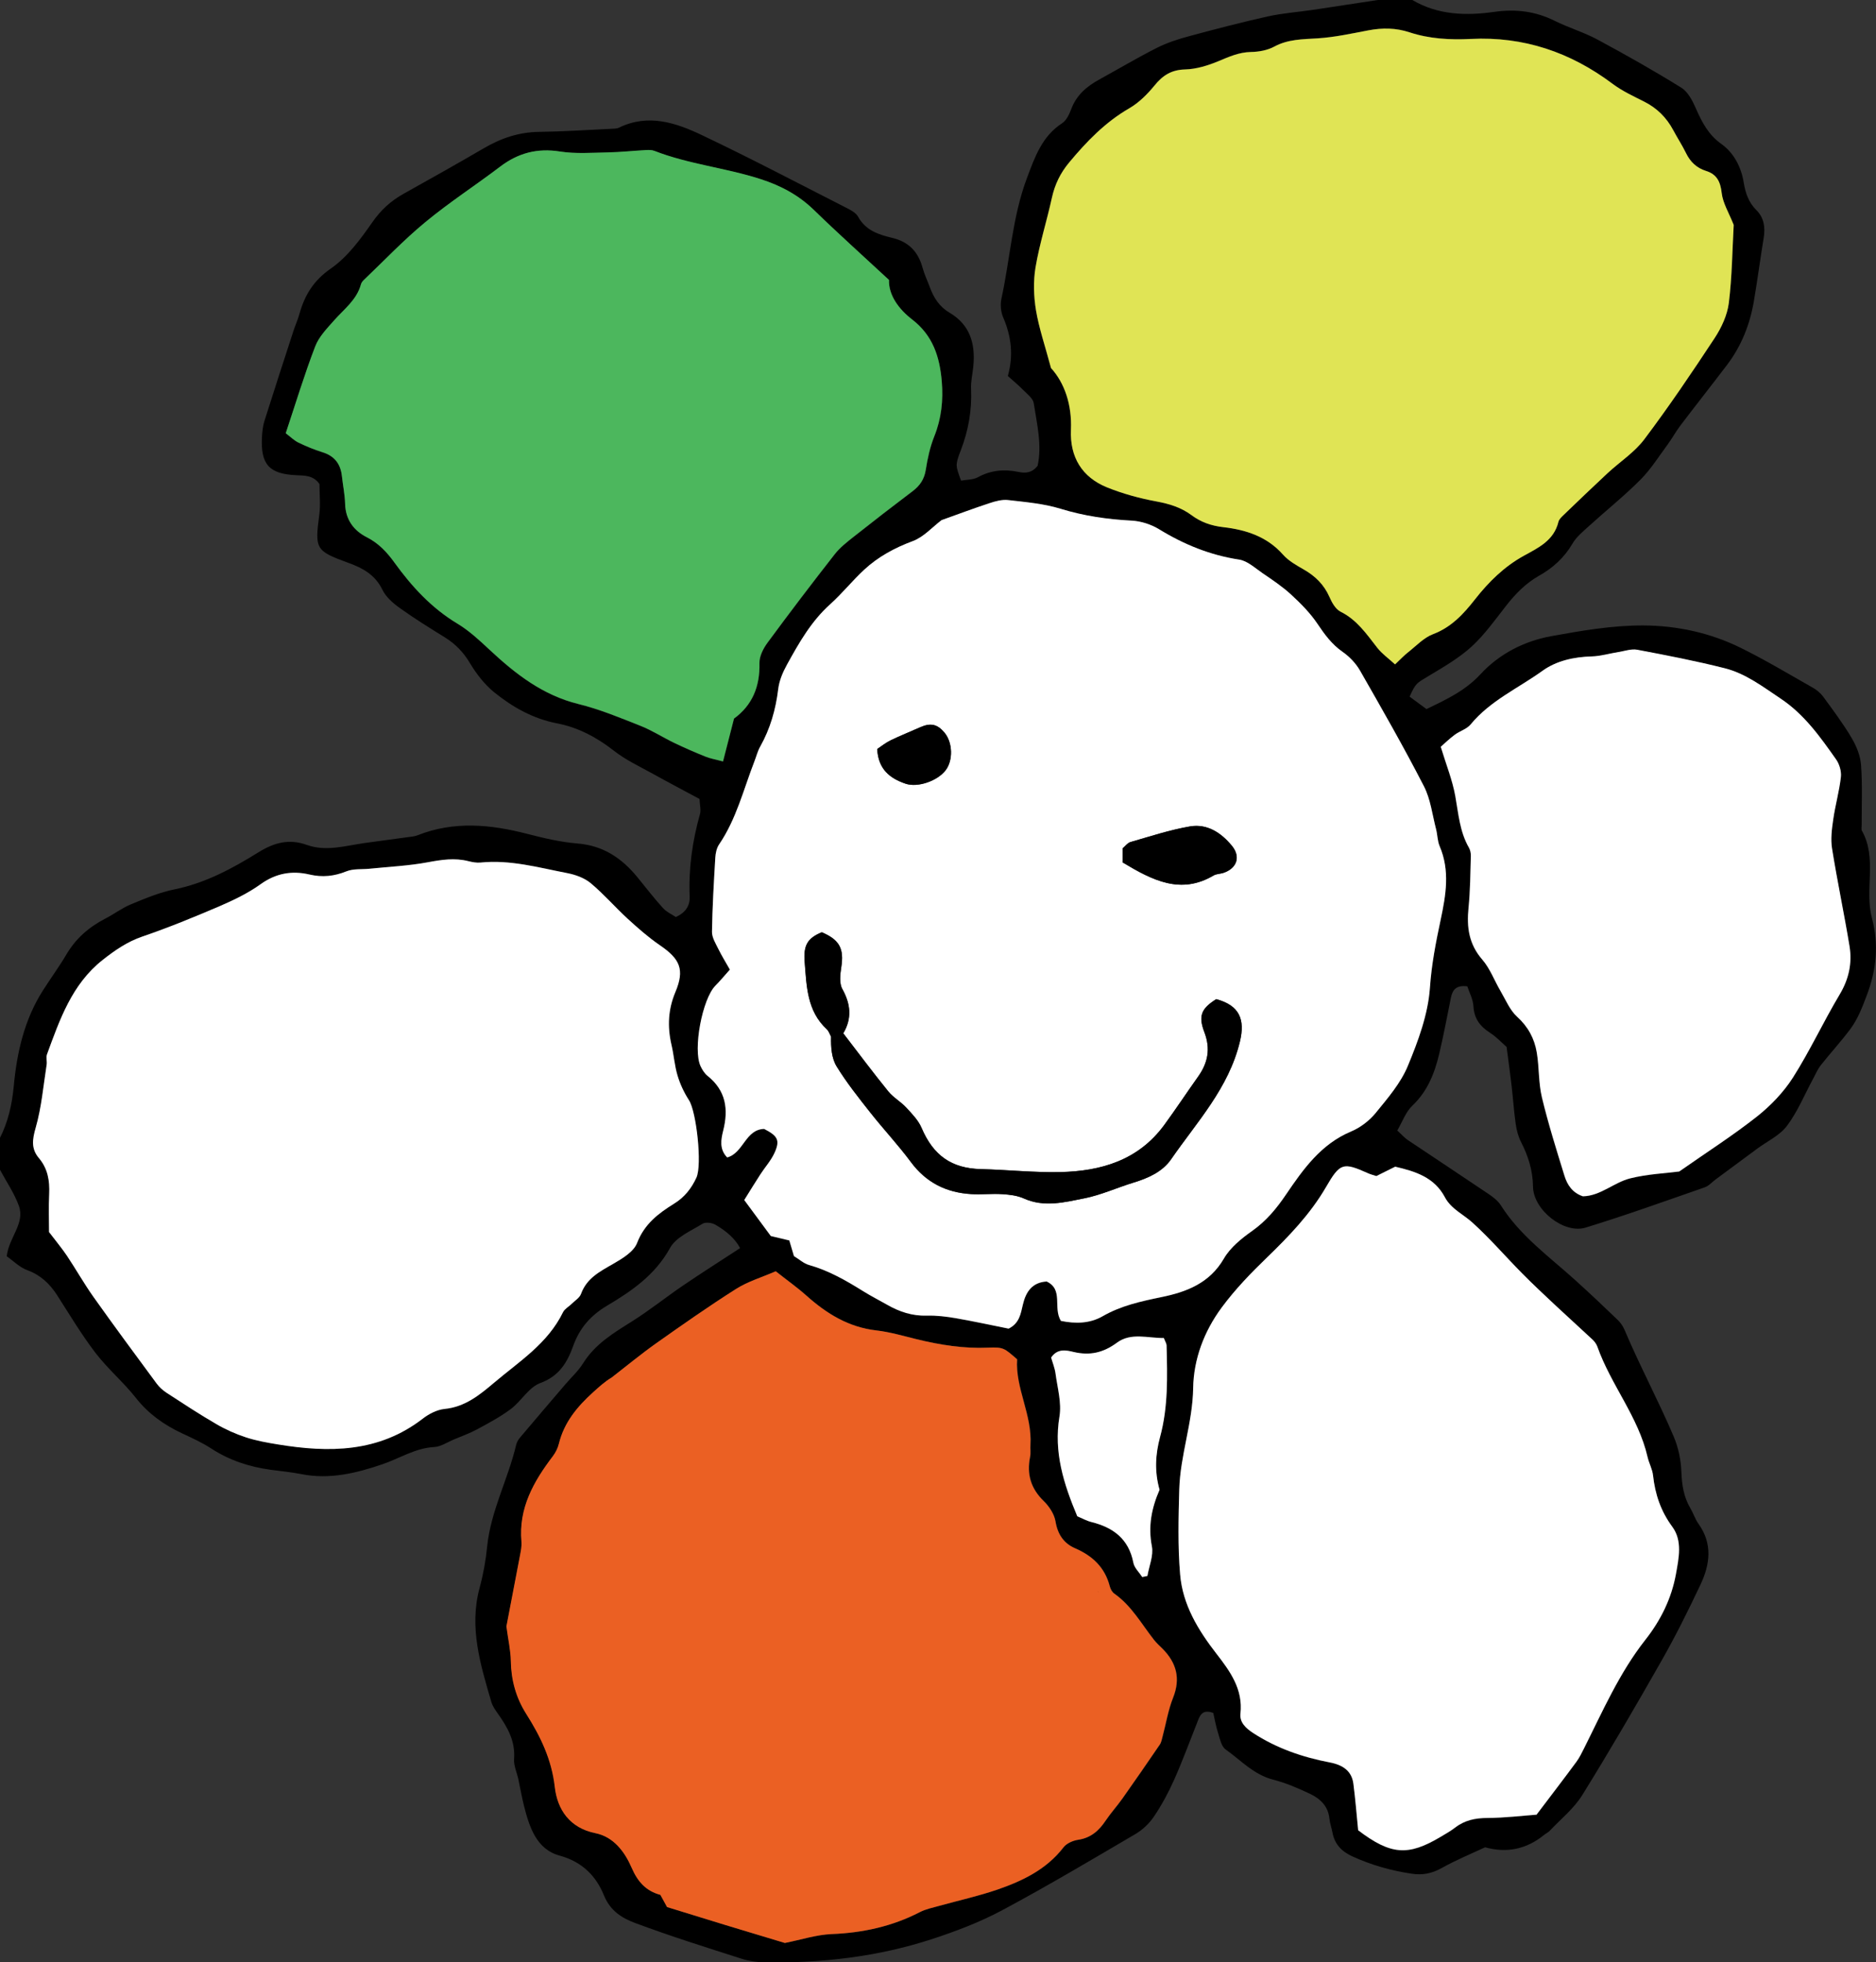 <svg width="65" height="68" viewBox="0 0 65 68" fill="none" xmlns="http://www.w3.org/2000/svg">
    <rect x="0" y="0" width="65" height="68" fill="#333333" stroke="none"/>
    <g clip-path="url(#clip0_1272_5)">
        <path
            d="M-0.001 39.433C0.281 38.871 0.416 38.282 0.476 37.645C0.584 36.48 0.841 35.341 1.481 34.333C1.75 33.909 2.048 33.504 2.303 33.071C2.632 32.515 3.089 32.121 3.654 31.83C3.955 31.675 4.233 31.463 4.543 31.335C5.036 31.132 5.537 30.922 6.054 30.818C7.114 30.602 8.043 30.101 8.94 29.544C9.489 29.202 10.007 29.055 10.631 29.279C11.3 29.519 11.972 29.307 12.639 29.213C13.13 29.144 13.623 29.081 14.115 29.012C14.233 28.996 14.357 28.989 14.466 28.946C15.726 28.446 16.989 28.566 18.263 28.895C18.84 29.044 19.428 29.183 20.019 29.231C20.906 29.304 21.55 29.743 22.09 30.405C22.381 30.762 22.662 31.127 22.972 31.469C23.097 31.607 23.283 31.689 23.415 31.778C23.771 31.62 23.908 31.367 23.896 31.074C23.855 30.097 23.989 29.147 24.253 28.21C24.293 28.066 24.246 27.897 24.237 27.687C23.692 27.393 23.146 27.107 22.608 26.808C22.155 26.557 21.678 26.335 21.274 26.018C20.675 25.55 20.031 25.207 19.298 25.066C18.467 24.906 17.758 24.504 17.119 23.987C16.787 23.716 16.505 23.352 16.283 22.98C16.058 22.601 15.78 22.316 15.418 22.09C14.891 21.763 14.364 21.437 13.86 21.076C13.623 20.907 13.373 20.692 13.25 20.438C12.996 19.913 12.562 19.682 12.064 19.502C10.934 19.091 10.906 19.023 11.062 17.844C11.11 17.49 11.069 17.125 11.069 16.775C10.864 16.473 10.561 16.48 10.26 16.467C9.322 16.424 9.025 16.092 9.077 15.137C9.088 14.957 9.106 14.772 9.158 14.601C9.489 13.55 9.832 12.502 10.172 11.454C10.234 11.264 10.32 11.079 10.373 10.885C10.556 10.229 10.862 9.722 11.464 9.305C12.037 8.909 12.489 8.293 12.898 7.706C13.197 7.274 13.547 6.959 13.989 6.712C14.912 6.196 15.836 5.68 16.75 5.145C17.348 4.794 17.971 4.579 18.671 4.57C19.502 4.559 20.331 4.504 21.159 4.465C21.258 4.46 21.369 4.463 21.453 4.421C22.465 3.93 23.422 4.255 24.327 4.686C26.021 5.491 27.684 6.367 29.358 7.219C29.497 7.29 29.66 7.381 29.731 7.509C29.993 7.989 30.45 8.133 30.915 8.243C31.482 8.379 31.812 8.72 31.964 9.275C32.027 9.506 32.134 9.727 32.217 9.953C32.351 10.323 32.553 10.632 32.901 10.837C33.614 11.257 33.802 11.92 33.723 12.701C33.697 12.961 33.633 13.223 33.646 13.48C33.678 14.219 33.553 14.92 33.289 15.606C33.088 16.128 33.111 16.136 33.299 16.656C33.487 16.62 33.715 16.631 33.885 16.537C34.334 16.291 34.797 16.254 35.277 16.352C35.534 16.405 35.749 16.394 35.951 16.143C36.108 15.432 35.93 14.699 35.817 13.971C35.791 13.804 35.592 13.657 35.456 13.518C35.293 13.351 35.112 13.203 34.92 13.03C35.122 12.308 35.038 11.648 34.758 10.999C34.675 10.807 34.654 10.552 34.698 10.348C35.002 8.955 35.076 7.51 35.585 6.162C35.854 5.447 36.104 4.723 36.797 4.273C36.949 4.175 37.049 3.96 37.118 3.777C37.301 3.291 37.656 2.992 38.087 2.756C38.752 2.391 39.405 2.001 40.081 1.66C40.433 1.482 40.818 1.357 41.202 1.254C42.105 1.01 43.009 0.774 43.92 0.571C44.44 0.455 44.976 0.418 45.504 0.34C46.252 0.228 46.995 0.112 47.737 0H48.934C49.826 0.525 50.801 0.55 51.777 0.411C52.518 0.306 53.196 0.39 53.864 0.72C54.346 0.961 54.871 1.114 55.344 1.368C56.328 1.898 57.303 2.448 58.251 3.037C58.482 3.179 58.642 3.488 58.758 3.755C58.971 4.237 59.189 4.668 59.65 4.995C60.069 5.294 60.329 5.785 60.416 6.322C60.475 6.69 60.588 7.018 60.859 7.286C61.121 7.546 61.167 7.879 61.109 8.24C60.989 8.975 60.892 9.713 60.767 10.446C60.628 11.252 60.333 11.995 59.837 12.648C59.303 13.351 58.756 14.043 58.223 14.745C58.066 14.952 57.941 15.185 57.787 15.395C57.479 15.811 57.201 16.259 56.84 16.622C56.277 17.188 55.65 17.689 55.057 18.228C54.852 18.415 54.621 18.602 54.484 18.838C54.199 19.324 53.808 19.68 53.331 19.948C52.87 20.208 52.511 20.573 52.186 20.989C51.804 21.478 51.438 21.994 50.986 22.409C50.549 22.807 50.023 23.11 49.513 23.417C49.071 23.684 49.059 23.663 48.84 24.141C49.023 24.277 49.217 24.421 49.425 24.572C50.132 24.232 50.774 23.931 51.3 23.36C51.952 22.656 52.81 22.217 53.746 22.046C54.8 21.854 55.876 21.669 56.942 21.674C58.093 21.679 59.244 21.925 60.296 22.442C61.155 22.864 61.978 23.359 62.812 23.832C62.948 23.908 63.08 24.019 63.171 24.143C63.511 24.609 63.861 25.073 64.155 25.572C64.322 25.853 64.459 26.191 64.482 26.513C64.533 27.208 64.501 27.909 64.503 28.608C64.503 28.669 64.486 28.742 64.512 28.788C65.05 29.745 64.597 30.818 64.857 31.805C65.102 32.728 65.019 33.598 64.679 34.496C64.521 34.913 64.368 35.316 64.107 35.665C63.785 36.096 63.419 36.494 63.085 36.916C62.976 37.054 62.907 37.225 62.821 37.383C62.525 37.93 62.286 38.52 61.918 39.011C61.667 39.347 61.237 39.545 60.887 39.804C60.408 40.158 59.928 40.513 59.45 40.867C59.321 40.961 59.208 41.096 59.064 41.146C57.693 41.623 56.326 42.115 54.938 42.541C54.19 42.77 53.129 41.93 53.116 41.124C53.108 40.557 52.951 40.061 52.699 39.57C52.601 39.378 52.545 39.155 52.515 38.94C52.453 38.502 52.425 38.061 52.374 37.622C52.326 37.204 52.267 36.786 52.201 36.281C52.045 36.144 51.853 35.935 51.624 35.788C51.279 35.565 51.075 35.299 51.051 34.864C51.036 34.621 50.906 34.386 50.84 34.18C50.447 34.13 50.326 34.308 50.271 34.576C50.139 35.226 50.018 35.879 49.865 36.523C49.705 37.195 49.46 37.818 48.935 38.316C48.705 38.534 48.589 38.876 48.413 39.177C48.575 39.324 48.666 39.431 48.777 39.506C49.705 40.128 50.637 40.742 51.561 41.366C51.725 41.477 51.899 41.606 52.001 41.768C52.669 42.823 53.667 43.538 54.57 44.353C55.073 44.807 55.566 45.273 56.053 45.742C56.152 45.837 56.236 45.961 56.289 46.088C56.817 47.338 57.461 48.535 57.991 49.782C58.151 50.16 58.242 50.592 58.256 51.001C58.274 51.458 58.337 51.876 58.57 52.269C58.672 52.442 58.733 52.643 58.848 52.803C59.346 53.497 59.249 54.217 58.916 54.918C58.496 55.806 58.058 56.69 57.572 57.544C56.68 59.114 55.772 60.676 54.82 62.21C54.529 62.678 54.075 63.039 53.692 63.446C53.637 63.503 53.56 63.537 53.498 63.588C52.889 64.082 52.209 64.224 51.455 64.015C50.984 64.236 50.449 64.456 49.947 64.736C49.613 64.922 49.291 64.988 48.918 64.931C48.205 64.825 47.521 64.633 46.861 64.332C46.481 64.158 46.242 63.908 46.166 63.496C46.136 63.337 46.078 63.183 46.062 63.024C46.02 62.589 45.743 62.331 45.392 62.163C44.978 61.968 44.552 61.783 44.112 61.671C43.442 61.5 42.993 60.998 42.464 60.623C42.312 60.514 42.265 60.24 42.198 60.034C42.126 59.808 42.087 59.572 42.038 59.36C41.624 59.205 41.561 59.488 41.464 59.733C41.205 60.386 40.962 61.048 40.676 61.688C40.48 62.126 40.25 62.553 39.982 62.95C39.821 63.19 39.588 63.41 39.34 63.556C37.807 64.456 36.278 65.365 34.712 66.203C33.941 66.614 33.111 66.929 32.28 67.2C30.41 67.81 28.474 68.03 26.512 68.004C26.238 68 25.953 67.959 25.692 67.876C24.459 67.481 23.222 67.093 22.008 66.639C21.562 66.472 21.149 66.228 20.927 65.684C20.654 65.008 20.17 64.515 19.386 64.302C18.592 64.085 18.344 63.322 18.157 62.587C18.08 62.279 18.027 61.966 17.96 61.657C17.909 61.422 17.795 61.181 17.812 60.952C17.858 60.338 17.589 59.863 17.26 59.397C17.168 59.267 17.068 59.129 17.024 58.979C16.648 57.688 16.245 56.4 16.618 55.023C16.744 54.559 16.831 54.078 16.878 53.6C17.003 52.358 17.605 51.259 17.885 50.065C17.907 49.971 17.965 49.878 18.029 49.804C18.544 49.192 19.065 48.585 19.584 47.977C19.792 47.733 20.035 47.513 20.204 47.242C20.623 46.571 21.263 46.189 21.904 45.787C22.511 45.404 23.072 44.953 23.665 44.549C24.304 44.115 24.955 43.7 25.643 43.252C25.467 42.914 25.148 42.649 24.791 42.443C24.67 42.371 24.446 42.341 24.341 42.407C23.94 42.656 23.422 42.87 23.215 43.247C22.699 44.184 21.89 44.737 21.031 45.248C20.468 45.582 20.081 46.023 19.861 46.639C19.653 47.217 19.375 47.687 18.72 47.927C18.326 48.071 18.064 48.551 17.702 48.825C17.341 49.097 16.934 49.313 16.537 49.528C16.274 49.67 15.991 49.772 15.715 49.887C15.495 49.98 15.275 50.131 15.05 50.144C14.388 50.179 13.85 50.538 13.251 50.741C12.351 51.049 11.418 51.278 10.445 51.084C10.095 51.015 9.736 50.981 9.38 50.933C8.639 50.832 7.948 50.606 7.314 50.193C6.998 49.987 6.649 49.829 6.306 49.669C5.683 49.377 5.145 48.996 4.707 48.441C4.275 47.893 3.733 47.436 3.309 46.883C2.824 46.248 2.41 45.554 1.976 44.878C1.717 44.478 1.4 44.181 0.939 44.013C0.677 43.917 0.46 43.693 0.233 43.533C0.309 42.877 0.87 42.402 0.656 41.793C0.497 41.349 0.219 40.947 -0.006 40.527V39.438L-0.001 39.433ZM36.759 45.776C37.26 45.881 37.758 45.872 38.207 45.614C38.844 45.248 39.534 45.099 40.241 44.953C41.108 44.773 41.909 44.474 42.409 43.613C42.631 43.231 43.018 42.919 43.387 42.658C43.873 42.313 44.23 41.886 44.561 41.395C45.156 40.516 45.772 39.648 46.812 39.214C47.13 39.081 47.441 38.844 47.661 38.575C48.078 38.065 48.531 37.54 48.779 36.942C49.138 36.078 49.479 35.153 49.544 34.235C49.602 33.424 49.752 32.652 49.917 31.872C50.1 31.019 50.245 30.172 49.88 29.323C49.803 29.144 49.806 28.93 49.757 28.736C49.627 28.235 49.567 27.694 49.335 27.245C48.636 25.89 47.88 24.567 47.123 23.243C46.979 22.99 46.755 22.756 46.516 22.59C46.141 22.331 45.895 21.987 45.645 21.615C45.393 21.242 45.064 20.911 44.732 20.605C44.429 20.326 44.079 20.094 43.739 19.861C43.482 19.685 43.222 19.44 42.937 19.395C41.93 19.241 41.024 18.872 40.16 18.344C39.884 18.175 39.535 18.061 39.213 18.045C38.374 18.001 37.559 17.883 36.75 17.634C36.166 17.454 35.541 17.403 34.929 17.332C34.721 17.307 34.494 17.371 34.288 17.439C33.723 17.623 33.167 17.833 32.623 18.027C32.294 18.276 32.001 18.613 31.633 18.751C31.003 18.986 30.433 19.294 29.944 19.746C29.534 20.125 29.182 20.569 28.766 20.941C28.112 21.53 27.684 22.279 27.269 23.035C27.126 23.295 27.001 23.59 26.964 23.88C26.878 24.59 26.688 25.257 26.338 25.879C26.25 26.036 26.208 26.216 26.141 26.385C25.763 27.358 25.515 28.386 24.916 29.265C24.832 29.389 24.793 29.565 24.784 29.722C24.733 30.579 24.682 31.437 24.67 32.296C24.666 32.497 24.802 32.707 24.897 32.901C25.008 33.13 25.145 33.347 25.289 33.603C25.105 33.81 24.955 33.993 24.79 34.158C24.335 34.614 24.001 36.368 24.274 36.949C24.332 37.074 24.413 37.204 24.518 37.287C25.152 37.794 25.247 38.437 25.057 39.189C24.983 39.484 24.916 39.824 25.196 40.112C25.764 39.959 25.826 39.139 26.477 39.125C26.95 39.369 27.035 39.518 26.836 39.956C26.715 40.224 26.507 40.452 26.343 40.703C26.162 40.982 25.99 41.265 25.787 41.589C26.13 42.055 26.436 42.468 26.707 42.836C26.979 42.902 27.169 42.946 27.348 42.989L27.51 43.531C27.693 43.642 27.849 43.789 28.034 43.841C28.717 44.031 29.317 44.38 29.912 44.75C30.183 44.919 30.47 45.063 30.746 45.221C31.17 45.463 31.612 45.611 32.111 45.595C32.446 45.586 32.787 45.627 33.12 45.684C33.744 45.792 34.364 45.928 34.948 46.045C35.323 45.856 35.367 45.527 35.441 45.214C35.544 44.766 35.768 44.44 36.266 44.412C36.857 44.695 36.474 45.312 36.76 45.78L36.759 45.776ZM27.197 67.331C27.77 67.217 28.295 67.043 28.824 67.022C29.899 66.979 30.913 66.758 31.872 66.264C32.081 66.155 32.323 66.109 32.553 66.043C33.224 65.856 33.906 65.707 34.563 65.481C35.435 65.18 36.261 64.785 36.855 64.015C36.963 63.877 37.184 63.782 37.366 63.754C37.802 63.688 38.08 63.441 38.314 63.09C38.492 62.825 38.71 62.587 38.895 62.325C39.333 61.706 39.764 61.082 40.19 60.456C40.245 60.376 40.262 60.269 40.287 60.173C40.406 59.726 40.479 59.26 40.649 58.835C40.917 58.164 40.767 57.622 40.285 57.135C40.187 57.035 40.079 56.942 39.993 56.832C39.555 56.277 39.21 55.642 38.613 55.224C38.538 55.171 38.481 55.064 38.457 54.971C38.286 54.313 37.858 53.913 37.251 53.651C36.868 53.486 36.65 53.173 36.577 52.725C36.535 52.47 36.359 52.203 36.169 52.018C35.722 51.583 35.574 51.086 35.696 50.485C35.722 50.352 35.699 50.208 35.708 50.067C35.773 49.028 35.178 48.101 35.247 47.105C34.802 46.719 34.781 46.678 34.244 46.701C33.398 46.737 32.578 46.607 31.763 46.408C31.3 46.294 30.836 46.157 30.366 46.104C29.409 45.993 28.648 45.525 27.948 44.899C27.622 44.609 27.265 44.355 26.884 44.054C26.407 44.262 25.921 44.405 25.509 44.666C24.568 45.262 23.653 45.904 22.743 46.548C22.213 46.922 21.714 47.338 21.2 47.735C20.96 47.877 20.756 48.066 20.55 48.252C20.009 48.745 19.551 49.291 19.37 50.03C19.333 50.181 19.259 50.334 19.164 50.458C18.497 51.335 17.969 52.26 18.073 53.427C18.087 53.584 18.05 53.748 18.022 53.906C17.862 54.754 17.698 55.603 17.552 56.361C17.614 56.816 17.7 57.19 17.705 57.565C17.717 58.23 17.886 58.835 18.238 59.392C18.731 60.173 19.12 60.968 19.229 61.93C19.317 62.704 19.741 63.346 20.637 63.526C21.27 63.652 21.654 64.175 21.893 64.729C22.104 65.216 22.396 65.534 22.887 65.664C22.972 65.817 23.047 65.956 23.118 66.086C23.802 66.298 24.468 66.504 25.134 66.707C25.819 66.915 26.503 67.121 27.202 67.331H27.197ZM60.069 7.793C59.903 7.374 59.692 7.041 59.654 6.687C59.61 6.29 59.481 6.039 59.112 5.922C58.786 5.821 58.566 5.611 58.416 5.303C58.285 5.032 58.119 4.78 57.977 4.513C57.743 4.074 57.412 3.745 56.967 3.52C56.592 3.332 56.205 3.152 55.872 2.903C54.41 1.807 52.789 1.258 50.961 1.348C50.241 1.384 49.523 1.345 48.832 1.117C48.362 0.962 47.897 0.959 47.417 1.05C46.831 1.16 46.243 1.29 45.652 1.327C45.133 1.359 44.63 1.354 44.148 1.615C43.912 1.743 43.611 1.797 43.34 1.8C42.925 1.807 42.574 1.969 42.203 2.124C41.844 2.273 41.446 2.394 41.061 2.405C40.589 2.418 40.288 2.608 40.002 2.96C39.755 3.262 39.46 3.558 39.125 3.752C38.295 4.232 37.651 4.899 37.044 5.628C36.738 5.997 36.547 6.388 36.445 6.854C36.27 7.658 36.018 8.448 35.879 9.259C35.796 9.741 35.812 10.261 35.893 10.745C35.997 11.373 36.208 11.984 36.414 12.751C36.882 13.269 37.142 14.021 37.105 14.891C37.065 15.841 37.491 16.535 38.355 16.887C38.904 17.111 39.49 17.27 40.072 17.376C40.516 17.458 40.92 17.581 41.281 17.849C41.608 18.093 41.967 18.218 42.381 18.266C43.162 18.356 43.894 18.586 44.454 19.219C44.645 19.438 44.922 19.589 45.179 19.737C45.573 19.965 45.874 20.258 46.062 20.685C46.146 20.879 46.277 21.11 46.447 21.195C47.014 21.477 47.348 21.971 47.72 22.446C47.882 22.654 48.107 22.812 48.336 23.022C48.529 22.839 48.649 22.709 48.786 22.603C49.068 22.382 49.33 22.096 49.65 21.975C50.285 21.735 50.708 21.276 51.105 20.769C51.58 20.164 52.117 19.634 52.796 19.258C53.301 18.981 53.838 18.732 53.996 18.082C54.017 17.994 54.105 17.913 54.176 17.844C54.681 17.358 55.186 16.873 55.698 16.396C56.122 16.001 56.63 15.676 56.974 15.22C57.829 14.084 58.628 12.9 59.411 11.71C59.647 11.351 59.847 10.917 59.9 10.497C60.014 9.586 60.021 8.661 60.069 7.792V7.793ZM1.699 42.692C1.94 43.01 2.146 43.256 2.324 43.521C2.635 43.987 2.912 44.478 3.235 44.935C3.955 45.947 4.692 46.947 5.43 47.947C5.523 48.071 5.648 48.183 5.778 48.269C6.345 48.637 6.91 49.008 7.494 49.348C7.818 49.537 8.168 49.692 8.523 49.809C8.88 49.926 9.257 49.992 9.63 50.054C11.402 50.346 13.123 50.339 14.647 49.163C14.861 48.998 15.141 48.852 15.403 48.825C16.107 48.756 16.607 48.35 17.114 47.922C17.988 47.18 18.981 46.559 19.511 45.47C19.567 45.353 19.709 45.28 19.81 45.182C19.922 45.07 20.084 44.974 20.133 44.837C20.332 44.291 20.785 44.063 21.242 43.8C21.561 43.617 21.958 43.38 22.076 43.072C22.329 42.411 22.817 42.046 23.362 41.708C23.718 41.487 23.959 41.181 24.131 40.81C24.334 40.372 24.133 38.529 23.873 38.125C23.704 37.864 23.567 37.57 23.477 37.271C23.373 36.926 23.348 36.558 23.267 36.206C23.121 35.58 23.146 34.986 23.403 34.377C23.73 33.598 23.565 33.231 22.864 32.755C22.472 32.488 22.111 32.169 21.759 31.848C21.319 31.444 20.925 30.986 20.468 30.604C20.25 30.423 19.942 30.312 19.658 30.257C18.664 30.065 17.679 29.784 16.648 29.891C16.512 29.905 16.368 29.878 16.234 29.843C15.755 29.72 15.296 29.793 14.818 29.882C14.158 30.005 13.48 30.035 12.812 30.104C12.542 30.133 12.248 30.097 12.006 30.195C11.578 30.367 11.171 30.408 10.725 30.305C10.117 30.165 9.561 30.259 9.028 30.643C8.595 30.954 8.101 31.191 7.61 31.403C6.73 31.78 5.841 32.145 4.937 32.454C4.411 32.634 3.983 32.933 3.557 33.267C2.493 34.107 2.072 35.331 1.629 36.54C1.59 36.645 1.636 36.78 1.618 36.896C1.504 37.625 1.441 38.371 1.24 39.073C1.122 39.484 1.075 39.808 1.351 40.134C1.655 40.495 1.727 40.913 1.706 41.373C1.685 41.834 1.701 42.297 1.701 42.692H1.699ZM25.428 24.91C26.069 24.444 26.334 23.793 26.315 22.985C26.31 22.748 26.449 22.476 26.595 22.275C27.355 21.244 28.131 20.223 28.921 19.212C29.104 18.979 29.347 18.789 29.581 18.604C30.255 18.07 30.936 17.543 31.622 17.026C31.876 16.834 32.025 16.611 32.078 16.284C32.14 15.889 32.228 15.487 32.375 15.119C32.623 14.502 32.687 13.872 32.632 13.223C32.562 12.377 32.33 11.634 31.603 11.074C31.152 10.727 30.786 10.239 30.804 9.706C29.891 8.859 29.03 8.087 28.203 7.281C27.67 6.763 27.056 6.438 26.359 6.212C25.148 5.821 23.869 5.698 22.678 5.234C22.588 5.198 22.481 5.2 22.382 5.205C21.946 5.23 21.509 5.278 21.073 5.285C20.517 5.296 19.95 5.34 19.407 5.255C18.622 5.13 17.957 5.303 17.332 5.778C16.475 6.429 15.569 7.016 14.74 7.701C13.991 8.32 13.315 9.033 12.607 9.707C12.565 9.748 12.523 9.802 12.509 9.857C12.363 10.396 11.93 10.709 11.587 11.098C11.337 11.381 11.052 11.671 10.922 12.013C10.55 12.982 10.248 13.98 9.903 15.017C10.073 15.146 10.198 15.272 10.348 15.345C10.617 15.475 10.895 15.588 11.18 15.677C11.596 15.806 11.803 16.083 11.849 16.508C11.884 16.828 11.949 17.147 11.96 17.467C11.976 18.015 12.262 18.394 12.708 18.62C13.119 18.828 13.406 19.134 13.667 19.497C14.268 20.333 14.953 21.078 15.85 21.615C16.257 21.859 16.614 22.194 16.964 22.521C17.865 23.362 18.81 24.099 20.045 24.401C20.777 24.581 21.485 24.876 22.191 25.155C22.593 25.315 22.963 25.556 23.355 25.744C23.714 25.917 24.079 26.075 24.448 26.224C24.621 26.294 24.809 26.324 25.053 26.39C25.189 25.862 25.307 25.401 25.432 24.913L25.428 24.91ZM47.058 63.43C48.186 64.289 48.788 64.332 49.916 63.66C50.086 63.556 50.262 63.459 50.421 63.337C50.755 63.081 51.121 63.007 51.538 63.005C52.15 63.001 52.761 62.927 53.24 62.891C53.755 62.21 54.192 61.64 54.619 61.062C54.725 60.918 54.804 60.755 54.885 60.594C55.532 59.303 56.11 57.974 57.012 56.828C57.54 56.158 57.917 55.4 58.07 54.553C58.168 54.002 58.302 53.399 57.943 52.913C57.544 52.371 57.347 51.789 57.276 51.134C57.253 50.919 57.137 50.716 57.088 50.501C56.77 49.105 55.818 48 55.348 46.675C55.316 46.584 55.251 46.495 55.181 46.429C54.758 46.032 54.325 45.646 53.903 45.25C53.511 44.883 53.118 44.515 52.742 44.134C52.164 43.551 51.628 42.925 51.021 42.375C50.7 42.085 50.28 41.904 50.063 41.495C49.694 40.799 49.034 40.6 48.343 40.436L47.69 40.762C47.591 40.73 47.494 40.706 47.405 40.666C46.537 40.276 46.435 40.297 45.942 41.148C45.402 42.08 44.661 42.848 43.903 43.581C43.34 44.127 42.808 44.673 42.339 45.307C41.714 46.15 41.358 47.119 41.343 48.105C41.323 49.311 40.894 50.432 40.86 51.613C40.832 52.597 40.806 53.587 40.89 54.566C40.98 55.615 41.513 56.492 42.154 57.319C42.615 57.914 43.076 58.54 42.981 59.39C42.947 59.696 43.173 59.899 43.421 60.061C44.236 60.591 45.135 60.9 46.076 61.08C46.542 61.169 46.838 61.386 46.894 61.818C46.965 62.35 47.005 62.886 47.06 63.435L47.058 63.43ZM58.181 40.598C59.147 39.924 60.041 39.353 60.868 38.698C61.345 38.321 61.792 37.855 62.119 37.343C62.708 36.417 63.171 35.412 63.734 34.47C64.053 33.936 64.176 33.386 64.077 32.794C63.891 31.664 63.653 30.544 63.472 29.412C63.421 29.088 63.463 28.742 63.511 28.413C63.583 27.916 63.722 27.43 63.778 26.933C63.801 26.735 63.727 26.484 63.611 26.32C63.059 25.538 62.513 24.762 61.688 24.212C61.068 23.8 60.475 23.344 59.752 23.161C58.751 22.909 57.734 22.713 56.72 22.521C56.518 22.482 56.291 22.565 56.076 22.599C55.765 22.649 55.455 22.743 55.144 22.752C54.528 22.768 53.921 22.903 53.442 23.248C52.603 23.853 51.631 24.282 50.949 25.109C50.817 25.269 50.575 25.335 50.4 25.467C50.218 25.602 50.055 25.76 49.914 25.883C50.106 26.514 50.319 27.039 50.417 27.587C50.528 28.201 50.57 28.823 50.891 29.38C50.938 29.464 50.961 29.574 50.957 29.672C50.938 30.268 50.936 30.867 50.876 31.462C50.808 32.132 50.887 32.724 51.355 33.26C51.624 33.568 51.772 33.982 51.983 34.343C52.164 34.651 52.307 35.009 52.56 35.238C52.942 35.585 53.16 35.994 53.241 36.476C53.328 36.99 53.298 37.528 53.419 38.031C53.639 38.949 53.924 39.851 54.202 40.755C54.299 41.066 54.477 41.338 54.839 41.461C55.446 41.45 55.911 40.98 56.481 40.838C57.074 40.69 57.699 40.664 58.175 40.602L58.181 40.598ZM40.174 51.627C39.995 50.988 40.032 50.394 40.192 49.8C40.473 48.758 40.445 47.692 40.417 46.627C40.415 46.554 40.366 46.481 40.322 46.367C39.771 46.372 39.187 46.168 38.703 46.525C38.228 46.876 37.765 46.986 37.199 46.851C36.95 46.792 36.639 46.717 36.417 47.045C36.467 47.219 36.546 47.406 36.57 47.601C36.636 48.096 36.785 48.612 36.706 49.085C36.5 50.323 36.852 51.422 37.324 52.545C37.487 52.613 37.645 52.703 37.815 52.744C38.569 52.931 39.106 53.326 39.266 54.153C39.301 54.331 39.468 54.484 39.574 54.649L39.754 54.612C39.812 54.269 39.97 53.906 39.908 53.586C39.775 52.895 39.894 52.271 40.174 51.625V51.627Z"
            fill="black" />
        <path
            d="M36.76 45.776C36.473 45.308 36.858 44.691 36.266 44.408C35.767 44.437 35.544 44.762 35.44 45.211C35.366 45.524 35.324 45.853 34.947 46.041C34.361 45.924 33.742 45.789 33.119 45.68C32.787 45.623 32.447 45.581 32.111 45.591C31.611 45.605 31.169 45.46 30.745 45.218C30.467 45.059 30.182 44.915 29.911 44.746C29.317 44.376 28.715 44.028 28.034 43.837C27.849 43.786 27.692 43.638 27.509 43.528L27.348 42.985C27.168 42.943 26.978 42.896 26.707 42.832C26.436 42.464 26.13 42.051 25.787 41.585C25.989 41.261 26.163 40.977 26.343 40.699C26.505 40.448 26.712 40.221 26.835 39.952C27.034 39.514 26.95 39.365 26.477 39.121C25.824 39.136 25.762 39.956 25.195 40.109C24.916 39.821 24.983 39.481 25.056 39.185C25.247 38.433 25.151 37.793 24.518 37.284C24.412 37.2 24.331 37.07 24.273 36.946C24.002 36.364 24.335 34.61 24.789 34.155C24.954 33.989 25.104 33.806 25.289 33.6C25.144 33.343 25.009 33.127 24.896 32.897C24.801 32.703 24.668 32.493 24.669 32.292C24.682 31.435 24.733 30.576 24.784 29.718C24.793 29.563 24.831 29.387 24.916 29.261C25.514 28.382 25.762 27.354 26.14 26.381C26.206 26.212 26.25 26.03 26.337 25.876C26.688 25.253 26.878 24.588 26.964 23.876C26.999 23.584 27.124 23.291 27.268 23.031C27.684 22.275 28.109 21.526 28.766 20.938C29.181 20.564 29.533 20.121 29.943 19.742C30.43 19.29 31.002 18.983 31.632 18.748C32 18.611 32.296 18.273 32.623 18.024C33.167 17.83 33.724 17.62 34.288 17.435C34.492 17.367 34.721 17.305 34.928 17.328C35.539 17.399 36.165 17.451 36.749 17.631C37.559 17.88 38.373 17.997 39.213 18.041C39.535 18.059 39.883 18.171 40.16 18.34C41.024 18.87 41.932 19.239 42.936 19.392C43.221 19.436 43.482 19.682 43.739 19.858C44.08 20.091 44.428 20.322 44.731 20.601C45.064 20.907 45.393 21.238 45.644 21.612C45.894 21.983 46.141 22.325 46.516 22.587C46.755 22.752 46.978 22.987 47.123 23.239C47.879 24.561 48.638 25.886 49.334 27.242C49.567 27.692 49.627 28.233 49.757 28.733C49.808 28.927 49.804 29.14 49.88 29.32C50.244 30.168 50.098 31.015 49.917 31.869C49.75 32.648 49.6 33.42 49.544 34.231C49.479 35.151 49.137 36.076 48.778 36.939C48.53 37.538 48.078 38.061 47.661 38.572C47.441 38.84 47.13 39.077 46.811 39.21C45.771 39.646 45.155 40.514 44.56 41.391C44.228 41.882 43.873 42.309 43.387 42.654C43.017 42.916 42.63 43.227 42.408 43.609C41.909 44.472 41.108 44.771 40.24 44.949C39.533 45.095 38.843 45.244 38.206 45.611C37.758 45.869 37.26 45.876 36.758 45.773L36.76 45.776ZM42.139 34.624C41.631 34.948 41.511 35.19 41.733 35.773C41.951 36.348 41.852 36.83 41.516 37.305C41.122 37.862 40.745 38.431 40.343 38.981C39.445 40.208 38.15 40.585 36.733 40.616C35.82 40.635 34.907 40.536 33.992 40.513C32.97 40.488 32.341 40.043 31.931 39.082C31.819 38.819 31.599 38.595 31.4 38.38C31.21 38.175 30.951 38.035 30.779 37.819C30.251 37.168 29.749 36.496 29.22 35.807C29.526 35.29 29.477 34.793 29.186 34.27C29.076 34.071 29.112 33.762 29.151 33.513C29.248 32.872 29.093 32.568 28.474 32.305C27.99 32.509 27.835 32.74 27.882 33.331C27.949 34.169 27.96 35.032 28.65 35.667C28.718 35.731 28.75 35.837 28.797 35.925C28.789 36.298 28.817 36.674 28.991 36.956C29.336 37.515 29.748 38.035 30.156 38.552C30.613 39.132 31.122 39.673 31.562 40.267C32.093 40.984 32.794 41.327 33.652 41.379C34.01 41.4 34.37 41.358 34.727 41.381C34.981 41.397 35.25 41.429 35.477 41.53C36.184 41.848 36.89 41.66 37.58 41.523C38.161 41.407 38.711 41.153 39.282 40.979C39.79 40.824 40.279 40.607 40.582 40.167C41.476 38.872 42.576 37.707 42.963 36.092C43.148 35.324 42.947 34.84 42.141 34.623L42.139 34.624ZM38.898 29.885C39.933 30.508 40.913 31.01 42.05 30.337C42.148 30.279 42.28 30.284 42.393 30.247C42.859 30.09 42.994 29.688 42.686 29.311C42.313 28.855 41.826 28.537 41.235 28.637C40.536 28.756 39.853 28.983 39.169 29.179C39.067 29.209 38.988 29.323 38.898 29.398V29.885ZM30.393 25.956C30.429 26.664 30.837 26.975 31.375 27.158C31.801 27.304 32.489 27.059 32.767 26.689C33.026 26.345 33.008 25.735 32.73 25.397C32.482 25.095 32.246 25.041 31.887 25.201C31.544 25.355 31.194 25.493 30.856 25.657C30.687 25.739 30.536 25.861 30.392 25.958L30.393 25.956Z"
            fill="white" />
        <path
            d="M27.195 67.331C26.498 67.121 25.812 66.915 25.127 66.707C24.46 66.504 23.795 66.296 23.111 66.086C23.04 65.956 22.965 65.817 22.88 65.664C22.389 65.533 22.097 65.216 21.886 64.728C21.647 64.175 21.263 63.654 20.63 63.526C19.734 63.346 19.31 62.704 19.222 61.93C19.113 60.968 18.726 60.173 18.231 59.392C17.879 58.835 17.71 58.228 17.698 57.565C17.691 57.19 17.605 56.816 17.545 56.361C17.691 55.603 17.855 54.754 18.015 53.906C18.045 53.747 18.08 53.584 18.066 53.427C17.962 52.258 18.49 51.335 19.157 50.458C19.25 50.334 19.326 50.181 19.363 50.029C19.544 49.289 20.001 48.743 20.543 48.252C20.749 48.066 20.953 47.877 21.193 47.735C21.706 47.338 22.206 46.924 22.736 46.548C23.647 45.904 24.561 45.262 25.502 44.666C25.914 44.405 26.399 44.262 26.876 44.054C27.258 44.357 27.617 44.609 27.941 44.899C28.641 45.524 29.401 45.993 30.359 46.103C30.83 46.157 31.293 46.294 31.756 46.408C32.572 46.607 33.391 46.739 34.237 46.701C34.774 46.678 34.795 46.719 35.24 47.105C35.171 48.101 35.766 49.028 35.701 50.067C35.692 50.206 35.717 50.35 35.689 50.485C35.567 51.088 35.715 51.584 36.162 52.018C36.352 52.203 36.528 52.47 36.57 52.724C36.644 53.175 36.862 53.486 37.244 53.651C37.851 53.915 38.279 54.313 38.45 54.971C38.474 55.064 38.531 55.172 38.606 55.224C39.203 55.642 39.549 56.277 39.986 56.832C40.072 56.942 40.179 57.035 40.278 57.134C40.76 57.622 40.91 58.164 40.642 58.835C40.473 59.262 40.399 59.726 40.28 60.173C40.253 60.269 40.237 60.377 40.183 60.456C39.755 61.082 39.326 61.706 38.888 62.325C38.703 62.587 38.485 62.825 38.307 63.09C38.073 63.441 37.793 63.688 37.359 63.754C37.177 63.78 36.956 63.875 36.848 64.015C36.254 64.785 35.428 65.18 34.556 65.481C33.899 65.707 33.216 65.856 32.546 66.043C32.316 66.107 32.074 66.155 31.865 66.264C30.906 66.758 29.892 66.979 28.817 67.022C28.288 67.043 27.763 67.217 27.19 67.331H27.195ZM38.047 55.156L38.071 55.183L38.045 55.158L38.02 55.131L38.047 55.156Z"
            fill="#EB6023" />
        <path
            d="M60.07 7.793C60.022 8.663 60.013 9.588 59.901 10.499C59.848 10.919 59.647 11.353 59.412 11.712C58.629 12.902 57.83 14.085 56.974 15.222C56.631 15.678 56.123 16.005 55.699 16.398C55.187 16.875 54.682 17.36 54.177 17.846C54.105 17.915 54.018 17.995 53.997 18.084C53.839 18.734 53.302 18.981 52.797 19.26C52.12 19.634 51.581 20.164 51.106 20.77C50.708 21.279 50.286 21.736 49.651 21.977C49.331 22.098 49.068 22.384 48.787 22.605C48.65 22.711 48.532 22.841 48.336 23.024C48.108 22.814 47.882 22.656 47.72 22.448C47.349 21.973 47.017 21.48 46.448 21.197C46.276 21.112 46.147 20.881 46.063 20.687C45.875 20.26 45.574 19.966 45.179 19.739C44.923 19.591 44.646 19.438 44.455 19.221C43.895 18.588 43.163 18.358 42.382 18.268C41.966 18.22 41.609 18.095 41.282 17.851C40.919 17.583 40.516 17.46 40.073 17.378C39.49 17.27 38.905 17.111 38.355 16.889C37.49 16.537 37.066 15.843 37.106 14.893C37.143 14.023 36.885 13.269 36.415 12.753C36.211 11.985 35.998 11.374 35.894 10.746C35.815 10.262 35.799 9.743 35.88 9.261C36.017 8.45 36.27 7.66 36.446 6.856C36.548 6.392 36.738 5.999 37.045 5.63C37.652 4.901 38.296 4.234 39.126 3.754C39.461 3.56 39.755 3.266 40.003 2.962C40.289 2.61 40.59 2.419 41.062 2.407C41.446 2.396 41.843 2.275 42.204 2.126C42.575 1.971 42.924 1.811 43.341 1.802C43.613 1.797 43.913 1.745 44.148 1.617C44.63 1.356 45.134 1.363 45.653 1.329C46.244 1.292 46.832 1.162 47.418 1.051C47.898 0.961 48.361 0.964 48.833 1.119C49.524 1.347 50.24 1.386 50.962 1.35C52.79 1.258 54.411 1.807 55.873 2.905C56.206 3.154 56.593 3.334 56.967 3.522C57.413 3.746 57.743 4.076 57.977 4.515C58.118 4.78 58.285 5.034 58.417 5.305C58.567 5.613 58.787 5.822 59.112 5.924C59.482 6.039 59.609 6.292 59.654 6.689C59.695 7.043 59.904 7.375 60.07 7.795V7.793Z"
            fill="#E0E455" />
        <path
            d="M1.699 42.692C1.699 42.297 1.681 41.834 1.704 41.373C1.725 40.913 1.655 40.495 1.349 40.133C1.072 39.806 1.12 39.484 1.238 39.073C1.44 38.369 1.502 37.623 1.616 36.896C1.634 36.779 1.59 36.645 1.627 36.54C2.07 35.331 2.491 34.107 3.555 33.267C3.979 32.932 4.409 32.634 4.935 32.454C5.839 32.145 6.728 31.78 7.608 31.403C8.099 31.191 8.593 30.954 9.026 30.643C9.559 30.259 10.117 30.163 10.722 30.305C11.169 30.41 11.576 30.367 12.004 30.195C12.245 30.097 12.538 30.133 12.809 30.104C13.48 30.035 14.155 30.005 14.815 29.882C15.294 29.793 15.753 29.72 16.232 29.843C16.366 29.876 16.51 29.903 16.645 29.891C17.677 29.784 18.662 30.065 19.656 30.257C19.939 30.312 20.247 30.422 20.466 30.604C20.923 30.986 21.317 31.444 21.757 31.847C22.109 32.169 22.47 32.486 22.862 32.755C23.563 33.233 23.728 33.598 23.401 34.377C23.146 34.985 23.121 35.58 23.265 36.206C23.348 36.558 23.371 36.926 23.475 37.271C23.564 37.57 23.702 37.864 23.871 38.125C24.131 38.527 24.332 40.37 24.129 40.809C23.957 41.183 23.716 41.489 23.36 41.708C22.817 42.046 22.329 42.41 22.074 43.072C21.956 43.38 21.558 43.617 21.24 43.8C20.782 44.063 20.33 44.293 20.131 44.837C20.082 44.974 19.92 45.07 19.808 45.182C19.709 45.28 19.567 45.355 19.508 45.47C18.979 46.561 17.986 47.18 17.112 47.922C16.607 48.35 16.105 48.756 15.401 48.825C15.139 48.852 14.859 48.996 14.645 49.163C13.121 50.339 11.4 50.346 9.628 50.054C9.255 49.994 8.878 49.926 8.521 49.809C8.166 49.693 7.815 49.537 7.492 49.348C6.907 49.008 6.343 48.637 5.776 48.268C5.646 48.183 5.521 48.073 5.428 47.946C4.69 46.947 3.951 45.947 3.233 44.935C2.91 44.478 2.633 43.987 2.322 43.52C2.144 43.255 1.938 43.01 1.697 42.692H1.699Z"
            fill="white" />
        <path
            d="M25.429 24.908C25.304 25.394 25.186 25.856 25.051 26.385C24.806 26.319 24.618 26.288 24.446 26.219C24.078 26.072 23.712 25.911 23.353 25.739C22.961 25.55 22.591 25.308 22.188 25.15C21.484 24.871 20.777 24.577 20.043 24.396C18.809 24.092 17.863 23.357 16.962 22.515C16.612 22.188 16.253 21.854 15.848 21.61C14.952 21.071 14.268 20.326 13.664 19.491C13.402 19.128 13.117 18.824 12.705 18.614C12.26 18.388 11.973 18.011 11.957 17.462C11.949 17.141 11.882 16.823 11.847 16.503C11.801 16.078 11.593 15.802 11.178 15.672C10.893 15.583 10.615 15.469 10.346 15.339C10.196 15.268 10.071 15.142 9.9 15.012C10.245 13.977 10.546 12.979 10.919 12.008C11.049 11.666 11.335 11.374 11.584 11.093C11.928 10.705 12.36 10.39 12.506 9.852C12.521 9.796 12.563 9.743 12.605 9.702C13.312 9.028 13.986 8.316 14.738 7.696C15.566 7.011 16.473 6.424 17.33 5.773C17.956 5.298 18.619 5.125 19.404 5.25C19.948 5.335 20.515 5.29 21.071 5.28C21.507 5.271 21.944 5.223 22.38 5.2C22.478 5.194 22.586 5.193 22.675 5.228C23.867 5.692 25.146 5.815 26.357 6.207C27.053 6.432 27.669 6.758 28.201 7.276C29.03 8.082 29.89 8.854 30.802 9.7C30.784 10.234 31.15 10.721 31.601 11.068C32.327 11.627 32.559 12.37 32.63 13.217C32.684 13.867 32.619 14.496 32.373 15.114C32.225 15.482 32.137 15.884 32.076 16.279C32.025 16.606 31.873 16.828 31.62 17.02C30.934 17.538 30.253 18.065 29.579 18.598C29.345 18.783 29.1 18.974 28.919 19.207C28.129 20.217 27.353 21.236 26.593 22.27C26.445 22.469 26.306 22.743 26.313 22.98C26.332 23.789 26.068 24.438 25.426 24.904L25.429 24.908Z"
            fill="#4CB75D" />
        <path
            d="M47.058 63.428C47.003 62.877 46.961 62.341 46.892 61.811C46.836 61.379 46.541 61.162 46.074 61.073C45.131 60.893 44.232 60.584 43.419 60.054C43.171 59.892 42.946 59.689 42.979 59.383C43.074 58.533 42.613 57.907 42.152 57.312C41.51 56.485 40.977 55.61 40.889 54.559C40.806 53.58 40.831 52.589 40.859 51.606C40.894 50.424 41.323 49.304 41.341 48.098C41.357 47.112 41.71 46.143 42.337 45.299C42.807 44.666 43.338 44.118 43.901 43.574C44.658 42.841 45.399 42.072 45.941 41.14C46.433 40.29 46.535 40.27 47.403 40.658C47.493 40.699 47.589 40.721 47.688 40.754L48.341 40.429C49.034 40.591 49.694 40.792 50.062 41.487C50.278 41.896 50.699 42.076 51.019 42.368C51.626 42.917 52.163 43.544 52.74 44.127C53.118 44.51 53.511 44.876 53.901 45.242C54.324 45.639 54.756 46.025 55.179 46.422C55.249 46.488 55.314 46.577 55.346 46.667C55.816 47.995 56.766 49.097 57.086 50.494C57.136 50.709 57.252 50.912 57.275 51.127C57.347 51.782 57.542 52.363 57.941 52.906C58.3 53.392 58.167 53.995 58.068 54.546C57.915 55.393 57.538 56.151 57.011 56.821C56.108 57.967 55.531 59.296 54.883 60.587C54.802 60.747 54.723 60.913 54.617 61.055C54.192 61.633 53.753 62.203 53.238 62.884C52.759 62.919 52.149 62.994 51.536 62.998C51.119 62.999 50.752 63.074 50.419 63.33C50.261 63.451 50.086 63.551 49.914 63.652C48.788 64.325 48.186 64.282 47.056 63.423L47.058 63.428Z"
            fill="white" />
        <path
            d="M58.181 40.596C57.705 40.658 57.08 40.685 56.487 40.833C55.917 40.975 55.454 41.445 54.845 41.455C54.483 41.334 54.305 41.06 54.208 40.749C53.93 39.847 53.645 38.944 53.425 38.026C53.304 37.522 53.334 36.985 53.247 36.471C53.166 35.989 52.948 35.58 52.566 35.233C52.313 35.003 52.17 34.646 51.989 34.338C51.776 33.977 51.629 33.564 51.361 33.255C50.893 32.717 50.814 32.127 50.883 31.456C50.942 30.864 50.946 30.264 50.963 29.667C50.967 29.57 50.944 29.458 50.897 29.375C50.576 28.818 50.534 28.195 50.423 27.582C50.325 27.036 50.112 26.509 49.92 25.878C50.061 25.755 50.224 25.595 50.406 25.461C50.582 25.331 50.821 25.266 50.955 25.104C51.637 24.276 52.609 23.848 53.448 23.243C53.927 22.898 54.534 22.763 55.15 22.747C55.461 22.738 55.771 22.643 56.082 22.594C56.297 22.56 56.522 22.478 56.726 22.515C57.742 22.707 58.757 22.903 59.758 23.156C60.481 23.337 61.074 23.794 61.694 24.207C62.519 24.757 63.066 25.534 63.617 26.315C63.733 26.479 63.807 26.73 63.784 26.927C63.728 27.423 63.587 27.911 63.517 28.407C63.469 28.736 63.425 29.083 63.478 29.407C63.659 30.537 63.897 31.659 64.083 32.788C64.18 33.379 64.059 33.931 63.74 34.464C63.177 35.407 62.713 36.412 62.125 37.337C61.799 37.849 61.351 38.316 60.874 38.693C60.045 39.347 59.151 39.918 58.187 40.593L58.181 40.596Z"
            fill="white" />
        <path
            d="M40.177 51.625C39.897 52.269 39.777 52.895 39.911 53.586C39.973 53.906 39.814 54.269 39.756 54.612L39.577 54.649C39.471 54.486 39.302 54.333 39.269 54.153C39.109 53.328 38.572 52.933 37.817 52.744C37.648 52.702 37.49 52.612 37.326 52.545C36.855 51.422 36.503 50.323 36.709 49.085C36.788 48.61 36.638 48.094 36.573 47.601C36.547 47.406 36.469 47.219 36.42 47.045C36.642 46.715 36.953 46.792 37.201 46.851C37.768 46.984 38.231 46.876 38.706 46.525C39.19 46.169 39.774 46.374 40.325 46.367C40.369 46.483 40.418 46.554 40.42 46.627C40.448 47.692 40.478 48.758 40.194 49.8C40.034 50.394 39.997 50.987 40.177 51.627V51.625Z"
            fill="white" />
        <path
            d="M42.138 34.624C42.944 34.841 43.144 35.325 42.959 36.094C42.572 37.707 41.473 38.874 40.579 40.169C40.276 40.608 39.787 40.824 39.278 40.98C38.708 41.155 38.157 41.409 37.577 41.525C36.889 41.662 36.183 41.85 35.474 41.532C35.247 41.429 34.978 41.398 34.724 41.382C34.367 41.359 34.006 41.402 33.649 41.38C32.791 41.329 32.09 40.986 31.559 40.269C31.119 39.675 30.61 39.134 30.153 38.554C29.744 38.036 29.333 37.519 28.988 36.958C28.814 36.675 28.785 36.3 28.794 35.926C28.745 35.839 28.715 35.733 28.646 35.669C27.957 35.033 27.946 34.171 27.879 33.333C27.832 32.742 27.987 32.511 28.471 32.306C29.09 32.57 29.247 32.874 29.148 33.514C29.109 33.763 29.074 34.073 29.183 34.272C29.474 34.795 29.523 35.291 29.217 35.809C29.748 36.498 30.248 37.172 30.776 37.821C30.95 38.034 31.209 38.177 31.397 38.381C31.596 38.597 31.816 38.821 31.928 39.084C32.338 40.045 32.966 40.489 33.989 40.514C34.904 40.537 35.817 40.637 36.73 40.617C38.147 40.587 39.442 40.21 40.339 38.983C40.742 38.433 41.117 37.862 41.513 37.307C41.849 36.832 41.948 36.35 41.73 35.775C41.508 35.194 41.629 34.95 42.136 34.626L42.138 34.624Z"
            fill="black" />
        <path
            d="M38.897 29.887V29.4C38.986 29.325 39.065 29.211 39.167 29.181C39.852 28.985 40.535 28.758 41.233 28.638C41.825 28.539 42.312 28.857 42.685 29.313C42.993 29.69 42.858 30.09 42.391 30.248C42.279 30.286 42.147 30.282 42.048 30.339C40.911 31.012 39.933 30.51 38.897 29.887Z"
            fill="black" />
        <path
            d="M30.393 25.956C30.537 25.86 30.688 25.737 30.857 25.655C31.195 25.492 31.545 25.353 31.888 25.2C32.247 25.04 32.483 25.093 32.731 25.395C33.009 25.735 33.027 26.344 32.768 26.687C32.488 27.059 31.802 27.302 31.376 27.157C30.838 26.973 30.43 26.66 30.394 25.954L30.393 25.956Z"
            fill="black" />
        <path d="M38.048 55.157L38.022 55.132L38.046 55.158L38.048 55.157Z" fill="black" />
        <path d="M38.045 55.158L38.071 55.183L38.047 55.157L38.045 55.158Z" fill="black" />
    </g>
    <defs>
        <clipPath id="clip0_1272_5">
            <rect width="65" height="68" fill="white" />
        </clipPath>
    </defs>
</svg>
    